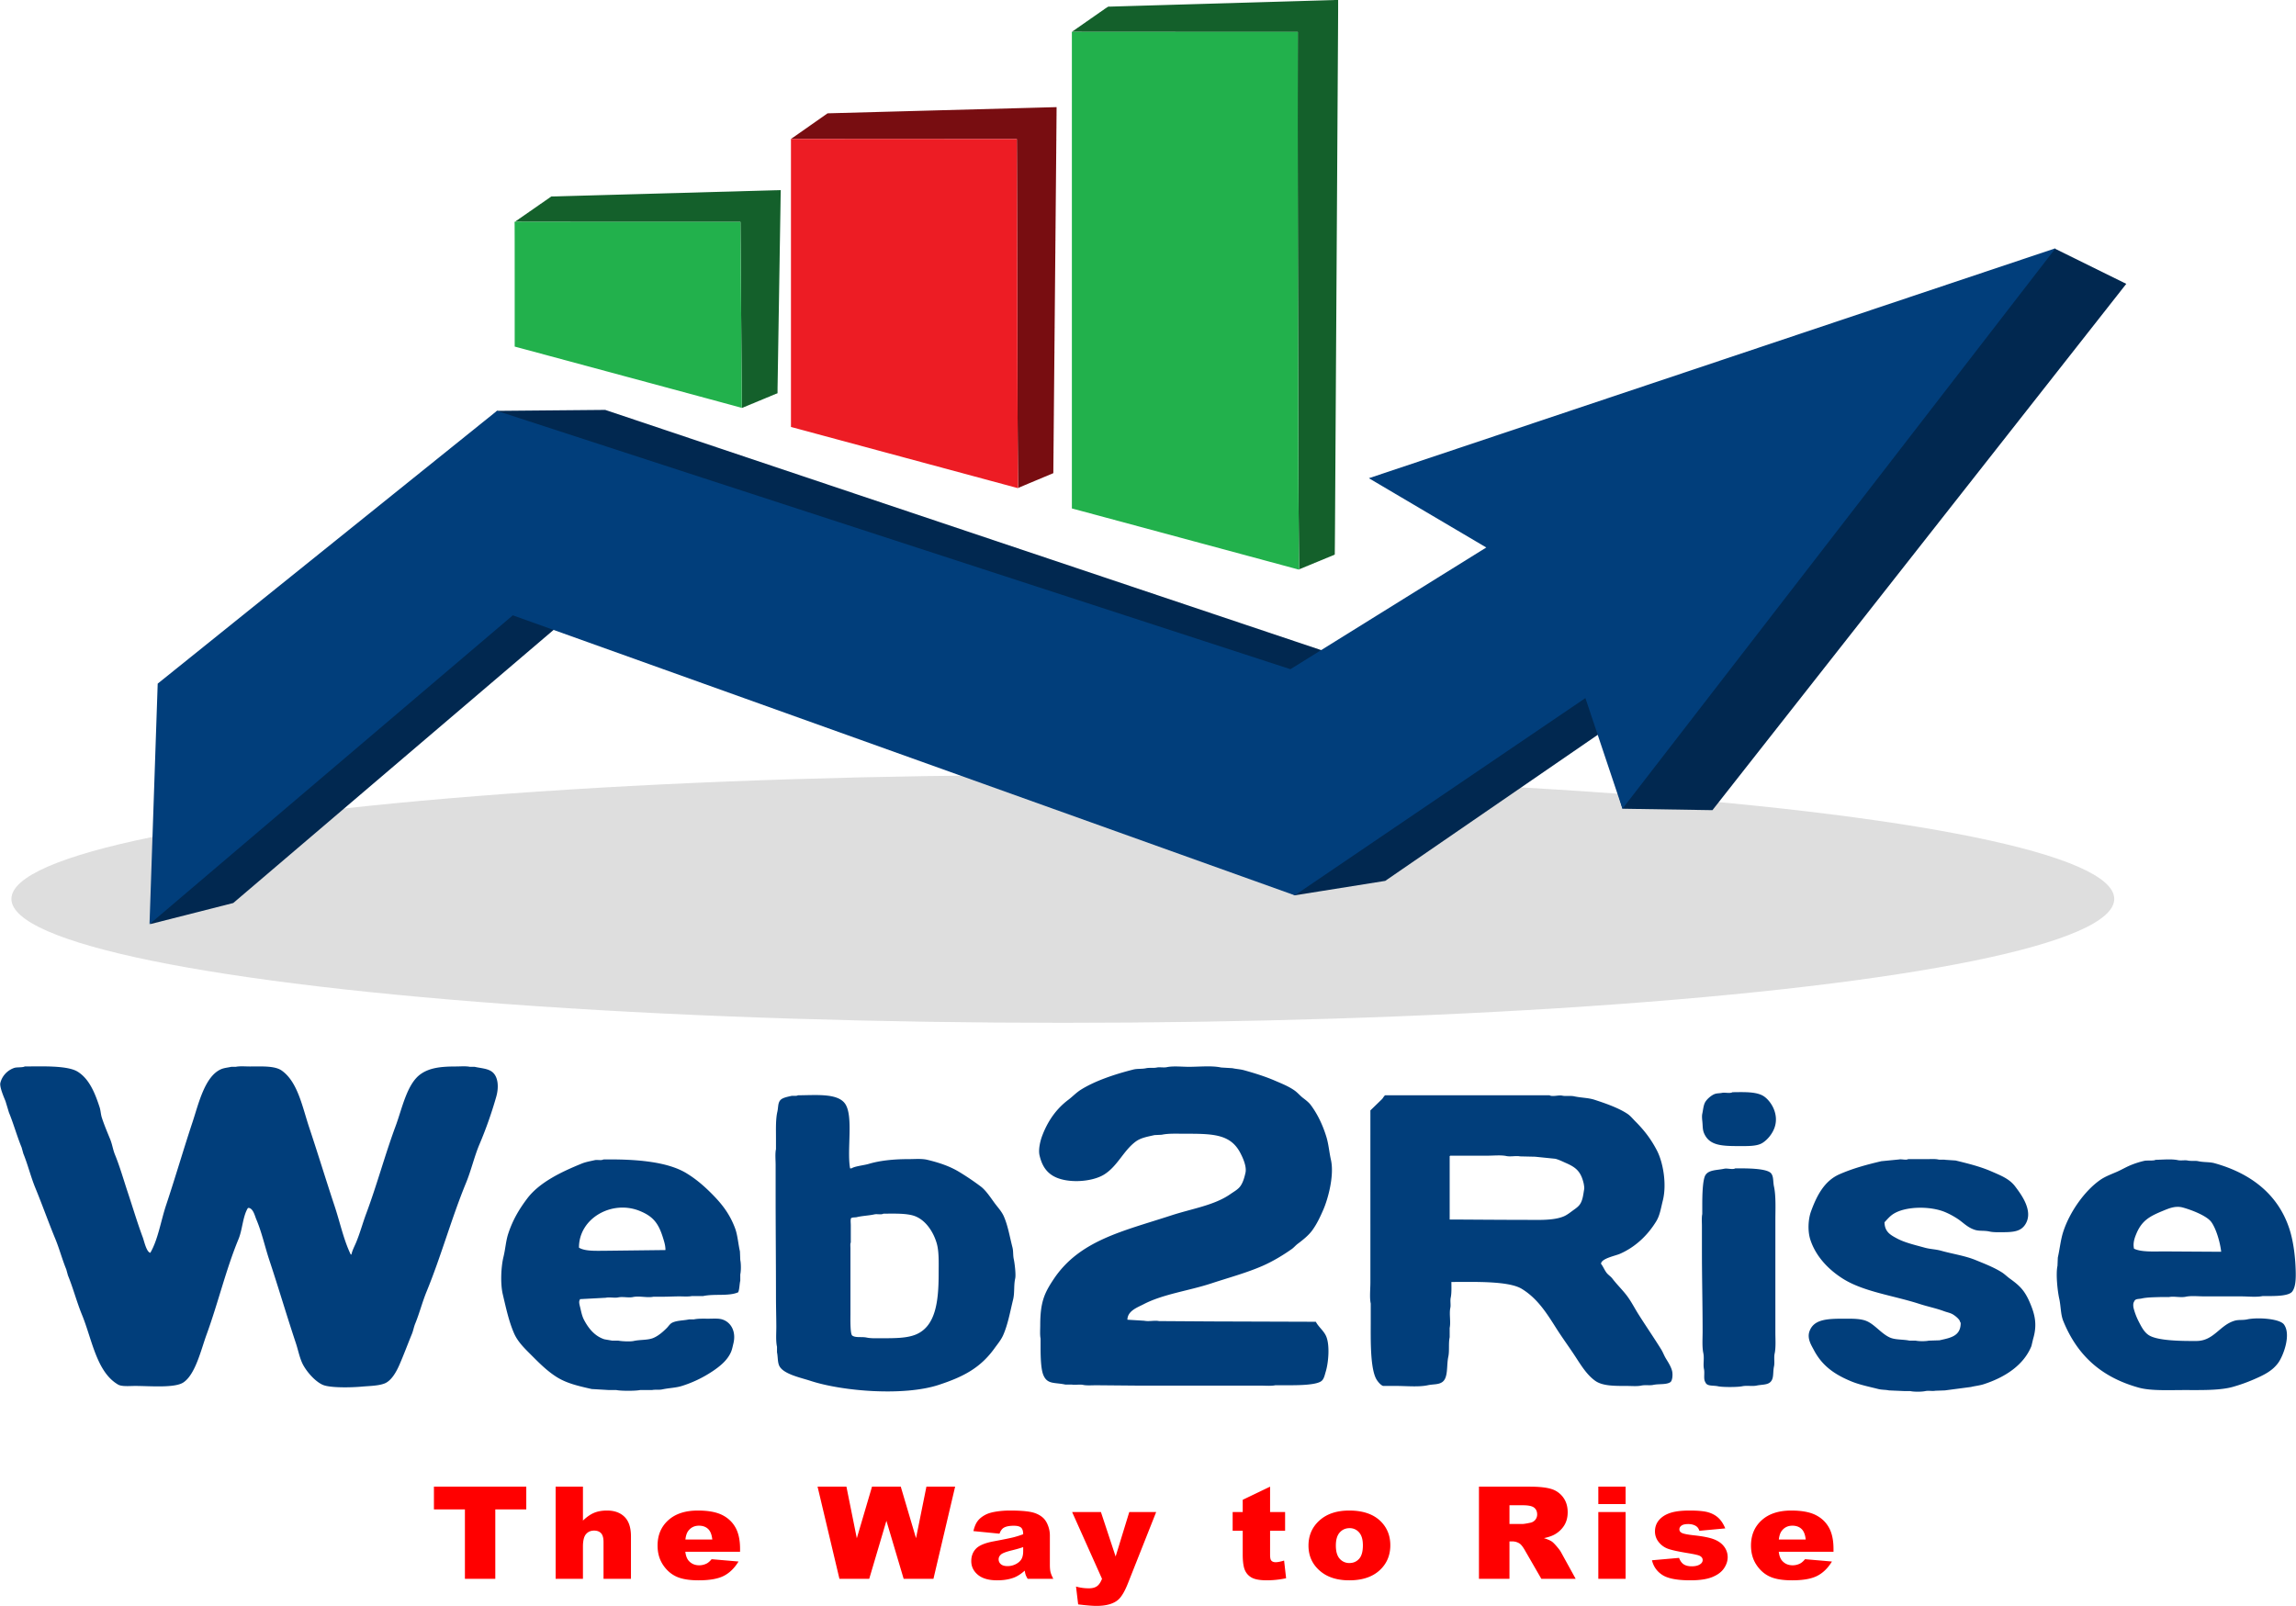<svg id="llogo" xmlns="http://www.w3.org/2000/svg" width="6690" height="4681" viewBox="0 0 6690 4681">
  <defs>
    <style>
      .cls-1 {
        fill: #dedede;
      }

      .cls-2 {
        fill: #14602b;
      }

      .cls-2, .cls-3, .cls-4, .cls-5, .cls-6, .cls-7, .cls-8 {
        fill-rule: evenodd;
      }

      .cls-3 {
        fill: #22b14c;
      }

      .cls-4 {
        fill: #780d11;
      }

      .cls-5 {
        fill: #ed1c24;
      }

      .cls-6 {
        fill: #012850;
      }

      .cls-7 {
        fill: #013e7b;
      }

      .cls-8 {
        fill: red;
      }
    </style>
  </defs>
  <ellipse class="cls-1" cx="3096.83" cy="2619.72" rx="3063.58" ry="361.03"/>
  <g id="buildings">
    <path id="Path_0" data-name="Path 0" class="cls-2" d="M3887.69,0.105c-0.08.085-3.28,0.223-7.1,0.307s-9.41.223-12.42,0.31l-11.43.333c-3.28.1-8.43,0.245-11.44,0.331l-11.43.331c-3.28.1-8.42,0.245-11.43,0.331s-8.15.235-11.44,0.331l-11.43.331c-3.01.086-8.15,0.235-11.43,0.331s-8.43.245-11.43,0.331-8.16.235-11.44,0.331-8.42.245-11.43,0.331-8.15.235-11.43,0.331l-11.44.331c-3,.086-8.15.235-11.43,0.331s-8.43.245-11.43,0.331l-11.44.331c-3.28.1-8.42,0.245-11.43,0.331s-8.15.235-11.43,0.331-8.43.245-11.44,0.331l-11.43.331c-3.28.1-8.42,0.245-11.43,0.331s-8.15.235-11.43,0.331l-11.44.331-11.43.331c-3.28.1-8.46,0.261-11.52,0.368s-8.12.256-11.26,0.332-8.26.209-11.35,0.293-8.25.234-11.44,0.331-8.33.247-11.43,0.331-8.24.234-11.43,0.331-8.34.247-11.44,0.331-8.24.233-11.43,0.331-8.33.247-11.43,0.331-8.25.234-11.44,0.331-8.33.247-11.43,0.331-8.24.234-11.43,0.331-8.34.246-11.43,0.331-8.25.234-11.44,0.331-8.33.246-11.43,0.331-8.24.234-11.43,0.331-8.34.246-11.44,0.331-8.24.233-11.43,0.33-8.33.248-11.43,0.337-8.25.237-11.44,0.331-8.33.243-11.43,0.331-8.24.238-11.43,0.331-8.34.243-11.43,0.331-8.25.237-11.44,0.331-8.33.243-11.43,0.331-8.24.237-11.43,0.331-8.34.243-11.44,0.331-8.24.237-11.43,0.331-8.34.243-11.43,0.331-8.25.238-11.44,0.331-8.33.243-11.43,0.331-8.24.253-11.43,0.367-6.92.2-8.29,0.186c-2.18-.017-2.66.095-3.89,0.9-0.78.507-1.3,1.047-1.16,1.2s0.1,0.226-.08.165a4.983,4.983,0,0,0-1.89.883c-0.85.546-1.46,1.143-1.35,1.325s0.06,0.223-.11.09-1.72.742-3.45,1.945a42.151,42.151,0,0,0-3.73,2.809,2.381,2.381,0,0,1-.74.622,11.273,11.273,0,0,0-1.63.911,2.923,2.923,0,0,0-1.33,1.16c0.08,0.137.03,0.211-.11,0.165a6.076,6.076,0,0,0-1.8.911c-0.85.546-1.45,1.142-1.33,1.325s0.08,0.235-.1.118-2,.926-4.05,2.319-3.61,2.656-3.48,2.808,0.09,0.227-.09.166a4.968,4.968,0,0,0-1.88.883,3.335,3.335,0,0,0-1.41,1.242c0.08,0.137.03,0.211-.11,0.166a6.091,6.091,0,0,0-1.8.911c-0.85.547-1.46,1.143-1.35,1.325s0.06,0.226-.11.1a4.726,4.726,0,0,0-2.2,1.077,6.844,6.844,0,0,0-1.91,1.643c0,0.183-.11.294-0.25,0.248a5.859,5.859,0,0,0-1.8.911,3.417,3.417,0,0,0-1.41,1.243c0.08,0.136.03,0.211-.1,0.166a5.851,5.851,0,0,0-1.8.911c-0.86.547-1.46,1.143-1.36,1.325s0.06,0.223-.1.09-1.72.743-3.45,1.945a40.509,40.509,0,0,0-3.73,2.808,2.325,2.325,0,0,1-.83.644,9.258,9.258,0,0,0-1.63.911,2.747,2.747,0,0,0-1.25,1.137c0.08,0.137.03,0.211-.1,0.166a5.856,5.856,0,0,0-1.8.911c-0.85.546-1.45,1.143-1.33,1.325s0.07,0.235-.11.118-2,.926-4.05,2.319-3.61,2.656-3.48,2.808,0.1,0.226-.09.165a4.968,4.968,0,0,0-1.88.883,3.417,3.417,0,0,0-1.41,1.242c0.08,0.137.02,0.211-.14,0.166a5.432,5.432,0,0,0-1.8.911,2.611,2.611,0,0,0-1.32,1.326c0.11,0.182.06,0.225-.1,0.1a4.735,4.735,0,0,0-2.21,1.077,6.836,6.836,0,0,0-1.91,1.643c0,0.182-.11.294-0.24,0.248a5.851,5.851,0,0,0-1.8.911,3.262,3.262,0,0,0-1.41,1.243c0.08,0.137.03,0.211-.11,0.165a5.958,5.958,0,0,0-1.8.911c-0.85.546-1.45,1.141-1.32,1.322s0.07,0.234-.11.118-2.01.93-4.05,2.322-3.61,2.656-3.48,2.808,0.09,0.226-.09.165a4.966,4.966,0,0,0-1.88.883,3.259,3.259,0,0,0-1.41,1.242c0.08,0.137.03,0.211-.11,0.166a5.952,5.952,0,0,0-1.8.911c-0.85.547-1.46,1.143-1.35,1.326s0.06,0.225-.11.1a4.731,4.731,0,0,0-2.21,1.076,6.9,6.9,0,0,0-1.9,1.643,0.218,0.218,0,0,1-.25.261,2.159,2.159,0,0,0-.99.331,1.394,1.394,0,0,0-.75.733c0,0.221,109.88.331,328.99,0.331h328.99c-0.42,278.5-.27,407.673.52,804.176,1,494.9,1,494.937,2.11,628.267,0.61,73.34,1.13,133.38,1.15,133.42a1.446,1.446,0,0,0,.67.09,1.808,1.808,0,0,0,1.08-.42,1.424,1.424,0,0,1,.77-0.41,11.294,11.294,0,0,0,1.91-.67,3.945,3.945,0,0,0,1.58-.91c-0.01-.13.14-0.17,0.32-0.08a8.649,8.649,0,0,0,2.73-.87,18.572,18.572,0,0,0,2.57-1.24,0.723,0.723,0,0,1,.5-0.21c0.18,0,2.31-.82,4.73-1.82a26.133,26.133,0,0,0,4.39-2.07c-0.01-.14.14-0.17,0.32-0.08a8.749,8.749,0,0,0,2.74-.87,19.477,19.477,0,0,0,2.56-1.24,0.718,0.718,0,0,1,.5-0.21,11.283,11.283,0,0,0,1.92-.67,3.867,3.867,0,0,0,1.57-.91c0-.13.14-0.17,0.32-0.08a8.673,8.673,0,0,0,2.74-.87,18.161,18.161,0,0,0,2.56-1.24,0.764,0.764,0,0,1,.5-0.21c0.18,0,2.31-.82,4.73-1.82a25.671,25.671,0,0,0,4.39-2.07c0-.14.14-0.17,0.33-0.08a8.649,8.649,0,0,0,2.73-.87,19.941,19.941,0,0,0,2.57-1.24,0.682,0.682,0,0,1,.5-0.21,11.294,11.294,0,0,0,1.91-.67,4.034,4.034,0,0,0,1.58-.91c-0.01-.13.13-0.17,0.32-0.08a8.649,8.649,0,0,0,2.73-.87,18.572,18.572,0,0,0,2.57-1.24,0.723,0.723,0,0,1,.5-0.21,10.905,10.905,0,0,0,1.91-.66,4.172,4.172,0,0,0,1.58-.91c-0.01-.14.14-0.17,0.32-0.08a8.649,8.649,0,0,0,2.73-.87,9.57,9.57,0,0,0,2.49-1.33,0.269,0.269,0,0,1,.41-0.12,8.649,8.649,0,0,0,2.73-.87,19.212,19.212,0,0,0,2.57-1.24,0.7,0.7,0,0,1,.5-0.21,10.406,10.406,0,0,0,1.92-.67,3.867,3.867,0,0,0,1.57-.91c-0.01-.13.14-0.17,0.32-0.08a8.749,8.749,0,0,0,2.74-.87,17.015,17.015,0,0,0,2.56-1.24,0.743,0.743,0,0,1,.5-0.21,10.9,10.9,0,0,0,1.92-.66,3.867,3.867,0,0,0,1.57-.91c0-.14.14-0.17,0.32-0.08a8.749,8.749,0,0,0,2.74-.87,9.229,9.229,0,0,0,2.48-1.33,0.279,0.279,0,0,1,.42-0.12,8.649,8.649,0,0,0,2.73-.87,9.674,9.674,0,0,0,2.48-1.32,0.278,0.278,0,0,1,.42-0.13,2.067,2.067,0,0,0,1.24-.3c0.89-.46.91-0.56,0.95-3.4,0.03-1.61.15-15.37,0.29-30.59s0.31-40.11.41-55.32,0.24-39.96.33-54.99,0.23-39.78.33-55,0.24-40.03.33-55.15,0.24-39.95.33-55.16,0.24-40.04.33-55.16,0.24-39.94.33-55.16,0.24-40.11.34-55.32,0.24-39.96.32-54.99,0.24-39.78.34-54.99,0.24-40.039.33-55.162,0.24-39.943.33-55.157,0.24-40.035.33-55.158,0.24-39.943.33-55.158,0.24-40.109.34-55.323,0.23-39.96.32-54.992,0.24-39.778.34-54.992,0.24-40.035.33-55.158,0.24-39.944.33-55.158,0.24-40.034.33-55.157,0.24-39.944.33-55.158,0.24-40.109.34-55.323,0.23-39.961.32-54.992,0.24-39.778.34-54.992,0.24-40.035.33-55.158,0.24-39.944.33-55.157,0.24-40.11.33-55.324,0.23-42.593.3-60.842L3899,0.019C3890.35-.034,3887.77.02,3887.69,0.105ZM2274.46,554.012c-0.09.087-3.43,0.225-7.43,0.305s-9.96.221-13.24,0.312l-11.77.329c-3.19.09-8.48,0.235-11.76,0.323s-8.72.236-12.1,0.33l-11.93.333-11.76.329-12.1.334-12.09.334c-3.28.091-8.61,0.254-11.85,0.362s-8.57.27-11.85,0.361l-11.93.331-11.93.331c-3.28.091-8.68,0.227-12.01,0.3s-8.66.208-11.85,0.3l-11.76.328-11.93.332-11.93.331-12.1.334c-3.37.092-8.78,0.257-12.01,0.364s-8.57.27-11.85,0.362-8.65.24-11.93,0.331l-11.93.331-11.93.331-11.93.332c-3.28.091-8.61,0.225-11.85,0.3s-8.64.208-12.01,0.3l-12.1.334-11.93.332-11.93.331-11.93.331-11.93.331-11.93.332-11.93.331-11.76.328-11.76.329-12.1.334-12.1.334-11.93.332c-3.28.09-8.65,0.24-11.93,0.331l-11.76.328c-3.19.09-8.48,0.237-11.77,0.328s-8.72.242-12.09,0.334-8.74.242-11.93,0.332-8.56.239-11.93,0.331l-12.1.334-11.93.332c-3.28.091-8.57,0.238-11.76,0.328s-8.56.239-11.93,0.331l-12.1.334-11.93.332-11.93.331-11.76.328c-3.19.09-8.52,0.253-11.85,0.361s-8.77.271-12.1,0.359-8.02.162-10.44,0.165l-4.39.007c-3.33,2.182-4.23,2.927-4.14,3.064s0.06,0.18-.08.1a6.306,6.306,0,0,0-2.16,1.159,6.888,6.888,0,0,0-1.9,1.643c0,0.182-.11.294-0.25,0.248a5.851,5.851,0,0,0-1.8.911,3.344,3.344,0,0,0-1.41,1.242c0.08,0.137.03,0.212-.11,0.166a9.308,9.308,0,0,0-2.3,1.242c-1.12.729-1.95,1.475-1.84,1.657s0.06,0.226-.11.1a4.786,4.786,0,0,0-2.21,1.077,6.892,6.892,0,0,0-1.9,1.642c0,0.183-.11.3-0.25,0.249a5.826,5.826,0,0,0-1.8.911,3.344,3.344,0,0,0-1.41,1.242c0.08,0.137.03,0.212-.11,0.166a9.27,9.27,0,0,0-2.3,1.242c-1.12.729-1.93,1.473-1.81,1.653s0.07,0.234-.11.119-2,.929-4.05,2.322a17.4,17.4,0,0,0-3.56,2.78c0.08,0.137.04,0.18-.09,0.1a6.306,6.306,0,0,0-2.16,1.159,6.735,6.735,0,0,0-1.9,1.643,0.209,0.209,0,0,1-.25.248,5.865,5.865,0,0,0-1.8.912,3.33,3.33,0,0,0-1.41,1.242c0.08,0.136.03,0.211-.11,0.165a9.148,9.148,0,0,0-2.3,1.243c-1.12.728-1.95,1.474-1.84,1.656s0.06,0.226-.11.1a4.724,4.724,0,0,0-2.21,1.076,6.735,6.735,0,0,0-1.9,1.643,0.209,0.209,0,0,1-.25.248,5.851,5.851,0,0,0-1.8.911,3.336,3.336,0,0,0-1.41,1.243c0.08,0.136.03,0.211-.11,0.165a9.148,9.148,0,0,0-2.3,1.243c-1.12.728-1.93,1.472-1.81,1.653s0.07,0.233-.11.118-2.01.93-4.05,2.322-3.61,2.656-3.48,2.808,0.09,0.226-.1.166a7.613,7.613,0,0,0-2.38,1.214,5.733,5.733,0,0,0-1.9,1.574c0.08,0.137.03,0.211-.1,0.166a5.826,5.826,0,0,0-1.8.911,3.255,3.255,0,0,0-1.41,1.242c0.08,0.136.02,0.211-.12,0.166a9.294,9.294,0,0,0-2.29,1.242c-1.12.729-1.95,1.474-1.84,1.656s0.05,0.226-.11.1a4.735,4.735,0,0,0-2.21,1.076,6.851,6.851,0,0,0-1.91,1.643c0,0.183-.11.294-0.24,0.248a5.865,5.865,0,0,0-1.8.912,3.262,3.262,0,0,0-1.41,1.242c0.08,0.136.02,0.211-.12,0.166a9.294,9.294,0,0,0-2.29,1.242c-1.12.729-1.95,1.474-1.84,1.656s0.05,0.226-.11.1a4.735,4.735,0,0,0-2.21,1.076,6.851,6.851,0,0,0-1.91,1.643c0,0.182-.11.294-0.24,0.248a5.865,5.865,0,0,0-1.8.912,3.262,3.262,0,0,0-1.41,1.242c0.08,0.137.02,0.211-.12,0.165a9.354,9.354,0,0,0-2.29,1.243,5.737,5.737,0,0,0-1.9,1.573c0.08,0.137.03,0.213-.11,0.168a3.75,3.75,0,0,0-1.4.624,4.305,4.305,0,0,0-1.41,1.24c-0.23.493,25.7,0.536,328.16,0.536h328.41c0,6.033.9,123.392,1.99,264.69s1.96,261.488,1.91,267.088c-0.07,7.91,0,10.22.32,10.35a3.5,3.5,0,0,0,1.75-.41,3.2,3.2,0,0,0,1.33-.82c-0.01-.14.14-0.18,0.32-0.09a4.841,4.841,0,0,0,2-.58,4.586,4.586,0,0,0,1.66-.99c-0.01-.14.14-0.18,0.32-0.08a24.358,24.358,0,0,0,4.72-1.7,27.393,27.393,0,0,0,4.47-2.15,0.283,0.283,0,0,1,.42-0.13,4.358,4.358,0,0,0,1.9-.54,10.248,10.248,0,0,0,1.74-.91,0.7,0.7,0,0,1,.5-0.21,10.9,10.9,0,0,0,1.92-.66,3.867,3.867,0,0,0,1.57-.91c0-.14.14-0.17,0.32-0.08a4.841,4.841,0,0,0,2-.58,4.435,4.435,0,0,0,1.66-1c-0.01-.13.14-0.17,0.32-0.08a24.725,24.725,0,0,0,4.72-1.69c2.42-1.03,4.47-1.96,4.56-2.07a0.683,0.683,0,0,1,.49-0.22,10.627,10.627,0,0,0,1.92-.66,4.034,4.034,0,0,0,1.58-.91c-0.01-.13.13-0.17,0.32-0.08a4.358,4.358,0,0,0,1.9-.54,9.3,9.3,0,0,0,1.74-.92,0.736,0.736,0,0,1,.5-0.2,10.905,10.905,0,0,0,1.91-.66,3.945,3.945,0,0,0,1.58-.91c-0.01-.14.14-0.17,0.32-0.08a24.358,24.358,0,0,0,4.72-1.7c2.42-1.02,4.47-1.95,4.56-2.07a0.723,0.723,0,0,1,.5-0.21,10.905,10.905,0,0,0,1.91-.66,4.321,4.321,0,0,0,1.58-.91c-0.01-.14.13-0.18,0.32-0.08a4.429,4.429,0,0,0,1.9-.55,10.248,10.248,0,0,0,1.74-.91,0.736,0.736,0,0,1,.5-0.2,10.67,10.67,0,0,0,1.92-.67,4.036,4.036,0,0,0,1.57-.9c-0.01-.14.14-0.18,0.32-0.09a48.906,48.906,0,0,0,6.71-2.52,52.476,52.476,0,0,0,6.46-2.98,0.281,0.281,0,0,1,.42-0.13,4.358,4.358,0,0,0,1.9-.54,10.248,10.248,0,0,0,1.74-.91,0.7,0.7,0,0,1,.5-0.21,11.188,11.188,0,0,0,1.92-.66,3.867,3.867,0,0,0,1.57-.91c-0.01-.14.14-0.17,0.32-0.08a4.591,4.591,0,0,0,1.91-.52,8.781,8.781,0,0,0,1.74-.92,0.689,0.689,0,0,1,.5-0.22,28.075,28.075,0,0,0,3.25-1.16l2.91-1.16c-0.03-9.75.05-17.36,0.17-23.19s0.27-15.37.36-21.2,0.24-15.22.33-20.87,0.23-15.04.33-20.87,0.25-15.37.34-21.2,0.24-15.22.32-20.87,0.24-15.04.33-20.872,0.25-15.372.34-21.2,0.24-15.222.33-20.871,0.24-14.965.32-20.705,0.24-15.2.34-21.036,0.25-15.371.34-21.2,0.23-15.222.32-20.871,0.24-15.04.33-20.87,0.25-15.372.34-21.2,0.24-15.222.33-20.87,0.23-15.041.33-20.871,0.24-15.371.33-21.2,0.23-15.259.3-20.953,0.22-15.011.32-20.7,0.28-15.123.37-20.953,0.25-15.371.34-21.2,0.24-15.222.33-20.87,0.23-15.04.33-20.871,0.25-15.371.34-21.2,0.23-15.222.32-20.87,0.22-15.04.3-20.87,0.23-13.546.35-17.144,0.13-6.543.05-6.543A0.505,0.505,0,0,0,2274.46,554.012Z"/>
    <path id="Path_1" data-name="Path 1" class="cls-3" d="M3123.2,787.322V1481.76c1.41,0.3,149.68,40.26,330.4,88.99s329.22,88.79,330.01,89.01c1.21,0.33,1.47.32,1.71-.1a0.9,0.9,0,0,0,.07-0.83c-0.12-.18-0.7-60.26-1.29-133.51-1.06-131.2-1.09-140.48-2.07-628.1-0.79-396.5-.94-525.678-0.75-649.552l0.23-154.623-658.31-.166V787.322ZM1499.72,646.568a1.772,1.772,0,0,0-.72.994,0.406,0.406,0,0,0,.37.375c0.22,0,.33,60.569.33,181.043v181.04c2.19,0.57,150.68,40.59,331.4,89.31s329.02,88.8,329.57,89.09a1.893,1.893,0,0,0,1.13.34c0.08-.1,0-0.18-0.17-0.18s-0.26-4.17-.21-10.19c0.05-5.6-.81-125.79-1.91-267.088s-1.99-258.657-1.99-260.8v-3.892c-547.21,0-656.78-.111-656.7-0.332,0.07-.181.02-0.331-0.11-0.331A3.046,3.046,0,0,0,1499.72,646.568Z"/>
    <path id="Path_2" data-name="Path 2" class="cls-4" d="M2744.96,321.212l-333.59,9.03c-81.03,56.837-104.97,73.57-105.47,73.854a2.1,2.1,0,0,0-.91.766c0,0.137,148.01.249,328.91,0.249h328.9c0.24,19.127.69,199.917,1.16,414.1,0.74,340.223.95,402.893,1.69,496.083,0.47,58.67.93,106.75,1.04,106.84s0.23,0.02.3-.16,23.08-9.95,51.15-21.7l51.03-21.37c0.01-6.55,2.18-245.96,4.83-536.255s4.75-528.4,4.68-529.135l-0.13-1.328Z"/>
    <path id="Path_3" data-name="Path 3" class="cls-5" d="M3078.57,335.377c0,1.275.06,1.722,0.13,0.994a12.786,12.786,0,0,0,0-2.319C3078.63,333.505,3078.57,334.1,3078.57,335.377Zm-0.33,36.44c0,1.275.06,1.723,0.13,0.994a12.786,12.786,0,0,0,0-2.319C3078.29,369.945,3078.24,370.542,3078.24,371.817ZM2304.66,824.591V1244.24c1.92,0.54,150.79,40.69,332.05,89.57l329.57,88.87c0.14-5.17-.19-52.82-0.64-109.21-0.71-88.66-.94-155.34-1.68-493.1-0.47-214.817-.92-396.129-1-402.916l-0.16-12.34-658.14-.166V824.591Zm773.25-416.333c0,1.275.06,1.722,0.13,0.993a12.787,12.787,0,0,0,0-2.319C3077.96,406.386,3077.9,406.982,3077.91,408.258Zm-0.34,36.44c0.01,1.276.07,1.723,0.14,0.994a11.876,11.876,0,0,0-.01-2.319C3077.63,442.826,3077.57,443.423,3077.57,444.7Zm-1.65,181.872c0,1.275.06,1.722,0.13,0.993a12.787,12.787,0,0,0,0-2.319C3075.97,624.7,3075.92,625.294,3075.92,626.57Zm-0.33,36.44c0,1.275.06,1.723,0.13,0.994a12.786,12.786,0,0,0,0-2.319C3075.64,661.138,3075.58,661.735,3075.59,663.01Zm-0.33,36.44c0,1.276.06,1.723,0.13,1a11.886,11.886,0,0,0-.01-2.32C3075.31,697.579,3075.25,698.175,3075.26,699.45Zm-0.34,36.441c0.01,1.276.06,1.723,0.14,0.994a11.875,11.875,0,0,0-.01-2.319C3074.98,734.019,3074.92,734.616,3074.92,735.891Zm-1.65,181.871c0,1.276.06,1.723,0.13,0.994a12.786,12.786,0,0,0,0-2.319C3073.32,915.89,3073.27,916.487,3073.27,917.762Zm-0.33,36.441c0,1.275.06,1.722,0.13,0.994a12.8,12.8,0,0,0,0-2.32C3072.99,952.331,3072.93,952.927,3072.94,954.2Zm-0.34,36.44c0.01,1.276.07,1.723,0.14,0.994a11.876,11.876,0,0,0-.01-2.319C3072.66,988.772,3072.6,989.368,3072.6,990.643Zm-0.33,36.437c0,1.28.06,1.73,0.13,1a11.206,11.206,0,0,0,0-2.32C3072.33,1025.21,3072.27,1025.81,3072.27,1027.08Zm-1.65,181.88c0,1.27.06,1.72,0.13,0.99a12.8,12.8,0,0,0,0-2.32C3070.67,1207.08,3070.61,1207.68,3070.62,1208.96Zm-0.34,36.44c0.01,1.27.07,1.72,0.14,0.99a11.888,11.888,0,0,0-.01-2.32C3070.34,1243.52,3070.28,1244.12,3070.28,1245.4Zm-0.33,36.44c0,1.27.06,1.72,0.14,0.99a11.888,11.888,0,0,0-.01-2.32C3070.01,1279.96,3069.95,1280.56,3069.95,1281.84Zm-0.33,36.44c0,1.27.06,1.72,0.13,0.99a11.949,11.949,0,0,0,0-2.32C3069.68,1316.41,3069.62,1317,3069.62,1318.28Z"/>
  </g>
  <g id="arrow">
    <path id="Color_Fill_4" data-name="Color Fill 4" class="cls-6" d="M437.052,2693.33l242.563-61.69,952.025-811.79,2121.37,776.74,19.63,12.61,263.59-42.06,628.14-431.83,63.1,221.53,262.19,4.2L6195.46,827.206l-207.51-102.35L3855.36,1895.56l-7.01-1.4L1763.44,1194.54l-315.48,2.81Z"/>
    <path id="Color_Fill_3" data-name="Color Fill 3" class="cls-7" d="M435.65,2693.33l23.835-701.03,988.475-794.95,2312.06,752.89,570.65-354.71-342.11-201.9L5989.35,723.454,4727.47,2356.84l-107.96-322.47L3772.64,2609.2,1494.23,1793.21Z"/>
  </g>
  <path id="The_Way_to_Rise" data-name="The Way to Rise" class="cls-8" d="M1264.37,4398.83h90.28v202.25h88.53V4398.83h90.28v-66.31H1264.37v66.31Zm354.64,202.25h79.54v-93.43q0-26.55,8.99-36.82t23.45-10.26q13.1,0,20.32,7.6t7.23,25.93v106.98h79.93V4477.43q0-38.3-18.66-56.8-18.675-18.495-51.11-18.5-21.885,0-37.91,6.78t-32.24,22.53v-98.92h-79.54v268.56Zm537.36-87.2q0-38.475-13.48-62.47t-39.28-36.64q-25.8-12.63-70.35-12.64-54.915,0-86.08,28.21t-31.17,73.83q0,32.07,15.54,55.79t39.18,34.62q23.64,10.89,64.88,10.9,47.475,0,72.89-12.73,25.395-12.735,43.38-42.05l-78.36-6.77q-7.44,8.79-13.88,12.27a47.606,47.606,0,0,1-22.28,5.5q-18.555,0-30.09-12.64-8.2-8.805-10.36-26.75h159.46v-8.43Zm-159.26-27.29q1.95-17.415,9.18-26.2,11.34-14.1,30.29-14.11,16.425,0,26.48,9.35,10.065,9.33,12.41,30.96h-78.36Zm448.82,114.49h86.81l50.05-169.09,50.25,169.09h86.81L2783,4332.52h-83.65l-30.3,150.15-44.42-150.15h-83.78l-44.3,150.35-30.27-150.35H2382.2Zm478.71-148.75q9.765-5.865,29.31-5.86,15.24,0,21.3,5.49,6.06,5.505,6.06,19.24a283.781,283.781,0,0,1-28.14,8.88q-13.29,3.39-58.04,11.82-37.335,6.96-51.2,21.25t-13.88,36.46q0,23.625,19.25,39.75t56.38,16.12q27.945,0,49.05-8.06,15.435-6.045,31.07-20.15a78.759,78.759,0,0,0,2.74,12.36,68.539,68.539,0,0,0,5.86,11.45h74.65q-6.255-12.09-8.11-19.87t-1.86-21.53v-85.92a79.678,79.678,0,0,0-5.86-28.85q-5.865-15.12-16.02-23.36-14.475-11.91-36.16-15.66t-57.45-3.76a258.1,258.1,0,0,0-41.43,3.12q-19.155,3.1-30.09,8.79-15.24,7.875-23.35,18.59t-12.41,29.41l76.02,7.51q4.68-12.645,12.31-17.22h0Zm56.67,68.33q0,13.92-4.79,22.62-4.785,8.715-16.22,14.75a52.077,52.077,0,0,1-24.72,6.05q-12.7,0-19.25-5.59a18.023,18.023,0,0,1-6.55-14.38q0-7.7,6.65-13.74,6.45-5.865,30.68-11.91,17.775-4.215,34.2-9.71v11.91Zm229.7,80.39q-6.045,15.585-14.74,21.64t-22.74,6.06a133.832,133.832,0,0,1-38.27-5.13l6.24,52.02q35.94,4.41,53.14,4.4,42.375,0,63.09-17.6,14.64-12.465,28.71-48.03l82.34-207.88h-78.37l-39.76,129.52-42.8-129.52h-83.93Zm409.98-230.24v35.72h-29.32v54.59h29.32v68.43q0,32.565,6.74,47.11a44.582,44.582,0,0,0,20.81,21.68q14.07,7.14,43.77,7.14a274.768,274.768,0,0,0,55.11-6.05l-5.86-51.46q-15.825,4.755-24.62,4.75-9.78,0-13.68-6.22-2.55-4.02-2.54-16.45v-68.93h43.77v-54.59h-43.77v-74.01Zm229.57,210.85q30.885,23.82,80.9,23.82,56.085,0,87.84-28.67t31.76-73.55q0-39.945-25.6-67.24-31.86-33.885-94.19-33.89-54.525,0-86.57,28.86t-32.05,73.37q0,47.8,37.91,77.3h0Zm53.16-115.68q11.325-12.555,28.72-12.55a35.624,35.624,0,0,1,27.56,12.36q11.13,12.375,11.13,37.65,0,27.12-11.04,39.39t-28.23,12.27a36.4,36.4,0,0,1-28.24-12.46q-11.25-12.45-11.24-38.47Q3892.38,4478.52,3903.72,4465.98Zm494.52,135.1v-109h7.81a38.961,38.961,0,0,1,21.7,6.23q7.035,4.77,16.02,20.7l47.32,82.07h100.02l-42.86-77.82q-3.135-5.865-12.4-16.68-9.285-10.83-14.16-14.12-7.23-4.95-23.05-9.9,19.755-4.215,31.09-10.63a77.2,77.2,0,0,0,27.96-26.29q10.17-16.215,10.17-38.56,0-25.65-13.29-43.51a66.611,66.611,0,0,0-34.98-24.46q-21.69-6.585-62.73-6.59H4309.32v268.56h88.92Zm0-214.34h38.89q24.225,0,33.02,6.96,8.79,6.975,8.8,19.97a24.313,24.313,0,0,1-19.94,24q-17.385,3.675-23.45,3.67h-37.32v-54.6Zm258.89-3.48h79.53v-50.74h-79.53v50.74Zm0,217.82h79.53V4406.53h-79.53v194.55Zm187.27-10.81q24.12,15.21,81,15.21,40.245,0,63.6-9.42,23.355-9.435,34.2-25.35t10.85-32.76a50.337,50.337,0,0,0-10.26-30.56q-10.26-13.905-29.61-21.41t-59.01-11.72q-26.19-2.925-34.01-6.58t-7.81-10.8q0-6.39,6.15-10.88t19.64-4.48q13.29,0,22.67,5.86,6.84,4.4,9.77,13.74l75.43-6.96q-7.815-19.05-19.64-30.23t-29.5-16.49q-17.7-5.31-54.82-5.31-35.175,0-56.08,6.87-20.925,6.855-32.83,20.77-11.925,13.9-11.92,33.12a48.508,48.508,0,0,0,11.04,31.3,60.393,60.393,0,0,0,27.16,19.49q16.125,5.76,57.55,12.53,27.75,4.575,34.2,7.69,8.985,4.38,8.99,12.44,0,7.125-6.84,11.88-8.79,6.4-24.82,6.41-14.655,0-23.45-5.68t-13.68-18.87l-78.95,6.96Q4820.26,4575.075,4844.4,4590.27Zm497.98-76.39q0-38.475-13.49-62.47t-39.28-36.64q-25.785-12.63-70.35-12.64-54.915,0-86.08,28.21t-31.17,73.83q0,32.07,15.54,55.79t39.18,34.62q23.64,10.89,64.88,10.9,47.49,0,72.89-12.73t43.38-42.05l-78.36-6.77q-7.425,8.79-13.87,12.27a47.665,47.665,0,0,1-22.28,5.5q-18.57,0-30.1-12.64-8.2-8.805-10.35-26.75h159.46v-8.43Zm-159.27-27.29q1.95-17.415,9.19-26.2,11.325-14.1,30.29-14.11,16.41,0,26.48,9.35,10.05,9.33,12.4,30.96h-78.36Z"/>
  <path id="Color_Fill_526" data-name="Color Fill 526" class="cls-7" d="M72,3108c49.162-.24,124.245-3.34,154,15,33.838,20.85,50.511,61.81,64,103,3.557,10.86,3.443,21.22,7,32,6.914,20.97,15.666,41.69,24,62,6.123,14.92,7.881,30.08,14,45,14.206,34.65,25.135,73.32,37,109,14.862,44.69,28,89.06,44,132,4.255,11.42,10.658,42.78,22,45,22.5-38.5,30.8-93.5,46-139,26.789-80.21,50.743-162.98,77-242,17.549-52.82,35.4-133.16,83-154,8.891-3.89,19.6-4.7,30-7h13c11.353-2.47,27.9-1,41-1,34.443,0,72.721-2.42,93,12,46.807,33.29,59.981,106,80,166,25.281,75.77,48.954,153.58,74,229,15.822,47.64,26.24,98.18,47,141h2c2.44-12.25,9.44-24.95,14-36,11.24-27.26,18.93-56.03,29-83,31.52-84.39,54.9-172.25,86-256,18.79-50.59,32.75-122.79,73-151,25.52-17.88,57.48-21.99,102-22,13.08,0,29.66-1.5,41,1h14c18.34,4.14,37.12,4.7,50,14,19.02,13.75,20.88,45.37,13,73a1191.3,1191.3,0,0,1-49,139c-15.16,35.83-23.96,75.45-39,112-42.34,102.92-72.54,213.57-115,317-12.64,30.8-20.72,63.06-33,93-4.38,10.66-5.64,20.39-10,31-12.02,29.25-23.61,60.59-36,89-8.9,20.41-23.41,47.24-44,55-18.55,6.99-44.17,6.99-66,9-29.92,2.75-91.355,4.09-113-5-23.42-9.84-50.769-41.79-61-65-7.991-18.13-11.532-37.58-18-57-26.365-79.14-50.615-161.59-77-241-13.235-39.84-22.157-81.84-38-119-4.748-11.14-9.147-32.59-23-34-1.022.8-.274,0.35-2,1-14.645,24.11-15.513,62.24-27,90-36.489,88.18-59.814,187.15-93,278-16.331,44.71-32.672,116.93-68,140-25.49,16.64-98.244,10-140,10-16.768,0-39.033,2.39-50-4-62.928-36.68-75.722-131.79-105-203-15.209-36.99-25.837-78.09-41-115q-2.5-9-5-18c-11.834-28.76-19.891-59.61-32-89-20.163-48.94-37.779-98.78-58-148-13.554-32.99-21.757-67.76-35-100q-2.5-9-5-18c-13.481-32.82-23.515-69.11-37-102q-5-16.5-10-33c-3.555-8.71-17.819-41.19-15-53,4.991-20.91,21.38-37.64,41-44C48.958,3109.75,66.471,3111.39,72,3108Zm3213,738,49,3c13.52,2.91,30.73-1.64,43,1q76.485,0.495,153,1,151.98,0.495,304,1c7.88,15.19,22.97,25.93,30,42,11.27,25.77,6.86,77.05-1,103-3.17,10.47-5.27,22.3-13,28-16.73,12.34-73.09,11.99-102,12h-32c-12.58,2.69-30.65,1-45,1H3307q-56.49-.495-113-1c-12.18,0-27.54,1.26-38-1-10.33-2.24-23.92.97-33-1h-19c-31.7-6.89-52.36.27-64-28-7.13-17.32-7.82-52.38-8-75v-31c-2.27-10.79-1-26.49-1-39,0-67.7,12.37-93.99,39-134,75.55-113.51,201.77-139.87,343-186,60.37-19.72,125.34-29.32,172-62,9.9-6.94,21.99-13.32,29-23,7.57-10.45,11.71-24.39,15-39,4.4-19.53-9.12-46.73-15-58-29.22-56-81.34-56-165-56-21.66,0-44.89-1.16-64,3q-10.5.495-21,1c-21.87,4.91-40.04,7.91-55,19-35.58,26.38-52.72,71.73-92,96-36.25,22.41-111.01,27.1-150,3-20.4-12.61-31.77-32.02-38-59-4.13-17.89,2.85-43.76,7-55,16.64-45.04,41.9-80.56,77-107,12.05-9.08,22.91-20.75,36-29,41.56-26.18,99.31-45.46,153-59,12.65-3.19,24.52-1.08,38-4,9.14-1.98,20.38.26,31-2,7.82-1.66,19.92.92,29-1,18.35-3.88,43.74-1,64-1,30.43,0,66.84-3.92,94,2q16.5,1.005,33,2c10.86,2.49,22.79,2.87,34,6,31.16,8.71,61.54,18.17,89,30,21.36,9.2,40.36,16.6,58,29,8.94,6.28,16.41,15.51,25,22,7.45,5.62,16.45,12.6,22,20,19.75,26.3,35.42,58.93,46,94,6.34,21.01,8.01,43.79,13,66,10.34,46.05-8.69,114.26-22,145-9.55,22.04-18.85,41.71-32,60-10.98,15.28-27.88,28.71-43,40-5.81,4.34-11.03,10.78-17,15-25.63,18.09-55.23,35.93-85,49-46.64,20.47-98.98,34.51-149,51-66.59,21.96-140.56,31.04-198,61C3314.31,3810.23,3285.38,3820.1,3285,3846Zm1763-663c36.1-.46,72.52-1.9,93,13,20.58,14.97,42.47,51.27,30,89-6.12,18.51-20.67,36.55-36,46-15.77,9.72-41.72,9-67,9-52.17,0-87.72-1.51-103-38-4.54-10.85-3.31-21.7-5-36-0.42-3.53-1.37-13.84,0-20,2.29-10.34,3.07-21.83,7-31,4.48-10.45,19.05-23.16,30-27,6.11-2.14,14.13-1.71,20-3C5026.21,3182.97,5040.64,3187.46,5048,3183Zm-2723,9c52.77-.28,114.77-6.66,137,24,25.66,35.39,4.99,135.62,15,189h4c9.44-6.43,37.03-9.09,50-13,33.24-10.03,73.75-13.99,116-14,18.71,0,38.64-1.93,55,2,36.37,8.74,66.47,19.16,94,36a744.62,744.62,0,0,1,62,42c14.74,11.13,28.85,32.79,40,48,9,12.28,20.56,24.25,27,39,11.94,27.35,16.97,58.71,25,90,3.05,11.88,1.24,22.63,4,35,2.21,9.9,6.64,44.25,4,56-4.52,20.13-1.24,41.51-6,61-9.1,37.26-15.14,72.4-29,104-6.11,13.93-16.54,26.23-25,38-40.86,56.86-89.56,82.96-163,107-101.68,33.29-280.68,18.72-374-12-28.42-9.36-80.52-19.72-91-45-4.49-10.84-3.27-25.79-6-38v-16c-3.92-17.83-1.91-39.91-2-60-0.12-27-1-57.43-1-86,0-96.27-1-196.14-1-294v-90c0-14.61-1.86-33.19,1-46v-33c0-25.01-1.05-53.9,4-76,3.04-13.32,1.25-24.14,8-33,5.95-7.8,21.01-10.38,32-13C2311.22,3192.52,2320.1,3194.97,2325,3192Zm1904,544c0.11,14.51.89,32.62-2,46-1.96,9.06.69,21.19-1,29-3.86,17.82,1.76,41.63-2,59v27c-3.84,17.68-.25,39.75-4,57-5.69,26.16.53,61.49-18,74-11.41,7.7-25.64,5.47-42,9-26.45,5.71-62.24,2-92,2h-38c-6.76-2.2-14.32-11.47-18-17-20.11-30.24-18-118.95-18-170v-53c-3.73-17.4-1-41.7-1-61V3615c0-126.84-.03-251.79,0-379q16.995-16.5,34-33c2.43-2.44,6.11-9.62,9-11h479c8.51,5.04,26.29-1.35,37,1,10.59,2.32,23.57-.52,35,2,20.26,4.46,40.71,4.04,59,10,32.05,10.45,69.95,23.66,96,41,8.71,5.8,15.68,14.68,23,22,25.49,25.5,45.41,51.06,63,85,17.78,34.31,29.17,97.77,17,146-5.7,22.6-8.46,42.69-19,60-24.75,40.65-60.65,75.19-106,95-13.3,5.81-54.39,13.55-55,29,6.31,8.18,9.97,17.95,16,26,4.67,6.24,12.33,10.84,17,17,14.41,19.01,32.21,35.43,46,55,11.11,15.77,19.64,32.59,30,49,21.42,33.92,44.66,67.68,66,102,5.5,8.84,8.54,18.01,14,27,6.43,10.58,14.59,22.96,18,36,2.6,9.95,1.32,28.74-5,33-11.72,7.89-33.51,4.43-50,8-10.32,2.24-23.12-.56-35,2-11.67,2.51-28.58,1-42,1-36.77,0-70.8.19-92-15-26.46-18.97-43.78-49.61-62-77-16.95-25.49-35.63-51.1-52-77-28.1-44.45-54.88-86.48-100-114C4395.11,3732.28,4292.49,3736.05,4229,3736Zm-5-182c70.2,0.24,142.4,1,214,1,42.01,0,87.41,2.7,118-10,10.44-4.33,19.46-11.85,28-18,7.28-5.24,15.12-10.52,20-18,7.79-11.93,9.09-26.88,12-44,0.7-4.11-1.07-14.25-2-18-8.45-33.98-22.81-45.28-52-58-9.18-4-19.13-9.14-30-12l-59-6q-22.005-.495-44-1c-11.32-2.43-27.43,1.7-40-1-15.59-3.35-37.56-1-55-1H4225v1h-1v185Zm1336-176h56c9.99,0,22.68-.88,31,1,6.5,1.47,15.73-.19,21,1q15,1.005,30,2c38.36,9.27,72.95,18,105,32,27.71,12.1,52.03,21.38,69,44,16.42,21.88,53.48,70.19,30,109-12.87,21.28-33.32,24-68,24-12.7,0-26.07.48-37-2-15.51-3.53-29.54-.6-43-5-20.36-6.66-31.67-19.19-47-30a228.172,228.172,0,0,0-38-21c-41.83-18.26-114.03-18.51-151,4-11.33,6.9-18.19,15.73-27,25,0.44,27.98,17.67,37.11,36,47,23.09,12.45,53.09,19.23,81,27,16.4,4.57,31.87,4.46,48,9,32.84,9.25,69.2,14.4,100,27,26.34,10.78,53.94,21.39,77,36,8,5.07,15.39,12.52,23,18,28.63,20.62,42.97,34.21,58,69,15.26,35.33,22.58,65.03,10,107q-2.505,10.5-5,21c-23.13,56.78-78.76,91.5-139,111-11.92,3.86-25.24,5.05-37,8q-37.995,4.995-76,10-13.995.495-28,1c-7.82,1.65-19.92-.91-29,1-11.25,2.36-32.76,2.43-44,0h-16q-22.995-1.005-46-2c-9.74-2.15-20.84-1.42-31-4-26.85-6.81-54.52-12.38-78-22-49.84-20.42-86-45.93-110-92-6.33-12.15-19.8-32.27-13-53,12.09-36.82,52.53-38,102-38,24.27,0,47.72-.32,65,7,23.75,10.06,43.13,37.04,68,48,16.12,7.1,37.98,4.91,57,9h18c9.72,2.06,28.28,2.1,38,0q15.495-.495,31-1c32.14-7.23,62.24-11.83,62-51-2.06-2.16-2.25-5.45-4-8-4.04-5.89-11.91-12.22-18-16-8.09-5.03-17.41-6.44-27-10-22.51-8.36-46.71-13.11-71-21-75.65-24.59-162.76-35.11-224-74-40.33-25.61-77.83-63.57-94-113-8.27-25.29-6.47-59.78,2-83,16.99-46.55,39.17-88.84,83-108,38.07-16.64,76.75-27.39,122-38q25.5-2.505,51-5C5540.97,3377.27,5553.94,3381.8,5560,3378Zm-3802,1c91.76-1.31,185.35,5.56,242,40,27.91,16.97,50.67,36.66,73,59,29.22,29.23,53.13,58.94,69,102,7.28,19.74,8.73,43.9,14,67q0.495,12.495,1,25c2.3,10.64,2.38,31.37,0,42v18c-2.51,11.23-2.22,24.53-6,34-27.75,12.34-68.82,3.85-102,11h-33c-10.17,2.2-25.12.98-37,1-15.49.03-32.22,1-49,1h-26c-17.68,3.82-41.07-3.09-60,1-12.27,2.65-29.48-1.92-43,1-10.04,2.17-24.71-1.44-36,1q-37.5,1.995-75,4c-0.33,1-.67,2-1,3-3.01,4.72-.03,14.75,1,19,3.87,15.93,5.69,27.1,12,39,12.94,24.41,31,46.98,59,56q11.505,1.995,23,4h18c8.66,1.82,33.9,3.2,44,1,20.33-4.43,41.31-1.96,58-9,14.88-6.28,28.24-18.23,39-29,4.73-4.73,8.91-11.8,15-15,13.56-7.13,33.15-6.35,50-10h14c12.5-2.67,27.56-2,42-2,13.74,0,28.81-1.37,40,2,25.38,7.64,41.58,34.72,33,70-2,8.2-3.75,17.5-7,25-10.75,24.83-33.41,42.64-55,57a346.6,346.6,0,0,1-88,42c-17.77,5.68-37.82,5.82-57,10-9.98,2.17-20.98.06-30,2h-35c-13.31,2.81-55.73,2.87-69,0h-21l-51-3c-39.6-8.96-72.83-16.64-102-35-28.5-17.94-51.75-41.75-75-65-17.93-17.93-38.2-37.32-49-62-15.16-34.64-23.43-73.43-33-114-7.36-31.18-5.06-80.21,2-109,5.88-23.98,6.78-46.04,14-68,13.31-40.51,32.19-71.71,55-102,35.8-47.52,99.5-77.73,159-102,11.72-4.78,25.13-7.03,38-10C1740.22,3379.33,1752.25,3382.63,1758,3379Zm4523,1c20.37-.29,46.57-3.01,65,1,8.74,1.9,20.51-.63,28,1,10.59,2.31,21.88-.01,31,2,17.15,3.78,32.39,1.64,48,6,104.17,29.09,183.64,89.37,217,189,11.41,34.1,17.49,76.86,19,121,0.84,24.49.44,50.44-10,64-8.94,11.61-40.45,12.75-60,13h-26c-17.99,3.88-43.09,1-63,1H6423c-17.12,0-38.73-2.3-54,1-15.42,3.34-34.82-2.07-49,1h-26c-16.66.57-37.76,0.61-53,4-11.53,2.56-19.41-.05-23,10-2.9,3.77-2.53,13.31-1,19a193.191,193.191,0,0,0,14,37c8.02,15.44,15.9,31.82,30,41,25.51,16.62,95.99,17.21,139,17,50.8-.25,67.21-46.01,111-59,11.94-3.54,23.48-1.11,37-4,30.2-6.45,94.59-2.16,107,15,21.67,29.97-2.46,92.16-17,112-17.33,23.64-42.14,35.53-71,48a476.818,476.818,0,0,1-62,22c-38.12,10.51-93.63,8.99-141,9-43.6,0-96.99,2.73-132-7-109.89-30.56-179.39-94.4-220-194-8.1-19.87-6.8-42.7-12-66-4.64-20.8-10.27-70.7-5-95q0.495-12,1-24c5.89-26.07,8.14-52.08,16-76,18.92-57.61,62.21-118.53,107-150,14.67-10.31,31.46-16.34,49-24,12.05-5.26,24.98-12.74,37-18a248.487,248.487,0,0,1,43-14C6255.86,3381.13,6275.28,3383.6,6281,3380Zm-1225,25c29.72-.22,93.3-0.92,105,15,7.29,9.92,4.81,23.25,8,38,5.99,27.66,4,66.71,4,98,0,107.66-.01,219.34,0,327,0,19.03,1.71,43.88-2,61-2.78,12.82.45,26.75-2,38-3.71,17.02.08,33.19-9,44-8.93,10.64-25.36,8.47-42,12-12.39,2.62-27.88-.94-42,2-13.51,2.81-56.56,2.93-70,0-14.87-3.25-32.35.84-37-12-6.21-9.01-1.3-25.43-4-38-3.06-14.22,1.37-31.3-2-47-3.76-17.5-2-42.48-2-62,0-77.46-2-156.41-2-236v-71c0-11.56-1.12-26.14,1-36v-28c0-22.91.68-71.03,9-85,9.66-16.23,33.38-14.35,55-19C5033.31,3404,5048.76,3409.42,5056,3405ZM1939,3643c0.03-12.26-3.16-22.55-6-32-13.36-44.38-28.16-65.4-69-82-81.04-32.95-177.42,21.37-177,107,18.3,11.4,52.48,9,82,9Q1853.99,3644,1939,3643Zm4533,5c-3.05-28.13-15.2-68.52-29-87-13.46-18.02-57.11-34.93-83-42-21.22-5.8-40.83,2.79-56,9-38.98,15.95-62.69,28.02-79,67-5.26,12.56-10.74,27.72-7,44,21.2,10.37,57.64,8,89,8Q6389.485,3647.5,6472,3648ZM2574,3537c-6.34,3.75-18.03.23-26,2-16.7,3.7-35.57,4.2-51,8-5.93,1.46-12.59.07-17,3-2.41,3.85-1,14.28-1,20v51c-1.97,3.15-1,11.14-1,16v193c0,13.28-1.01,56.51,5,62,9.65,7.42,27.85,2.98,42,6,12.9,2.75,28.78,2,44,2,37.09,0,73.45.2,100-11,56.99-24.04,66-95.19,66-177,0-30.85,1.61-64.8-6-90-9.83-32.53-31.13-64.51-61-77C2644.83,3535.31,2606.23,3536.85,2574,3537Z"/>
</svg>
